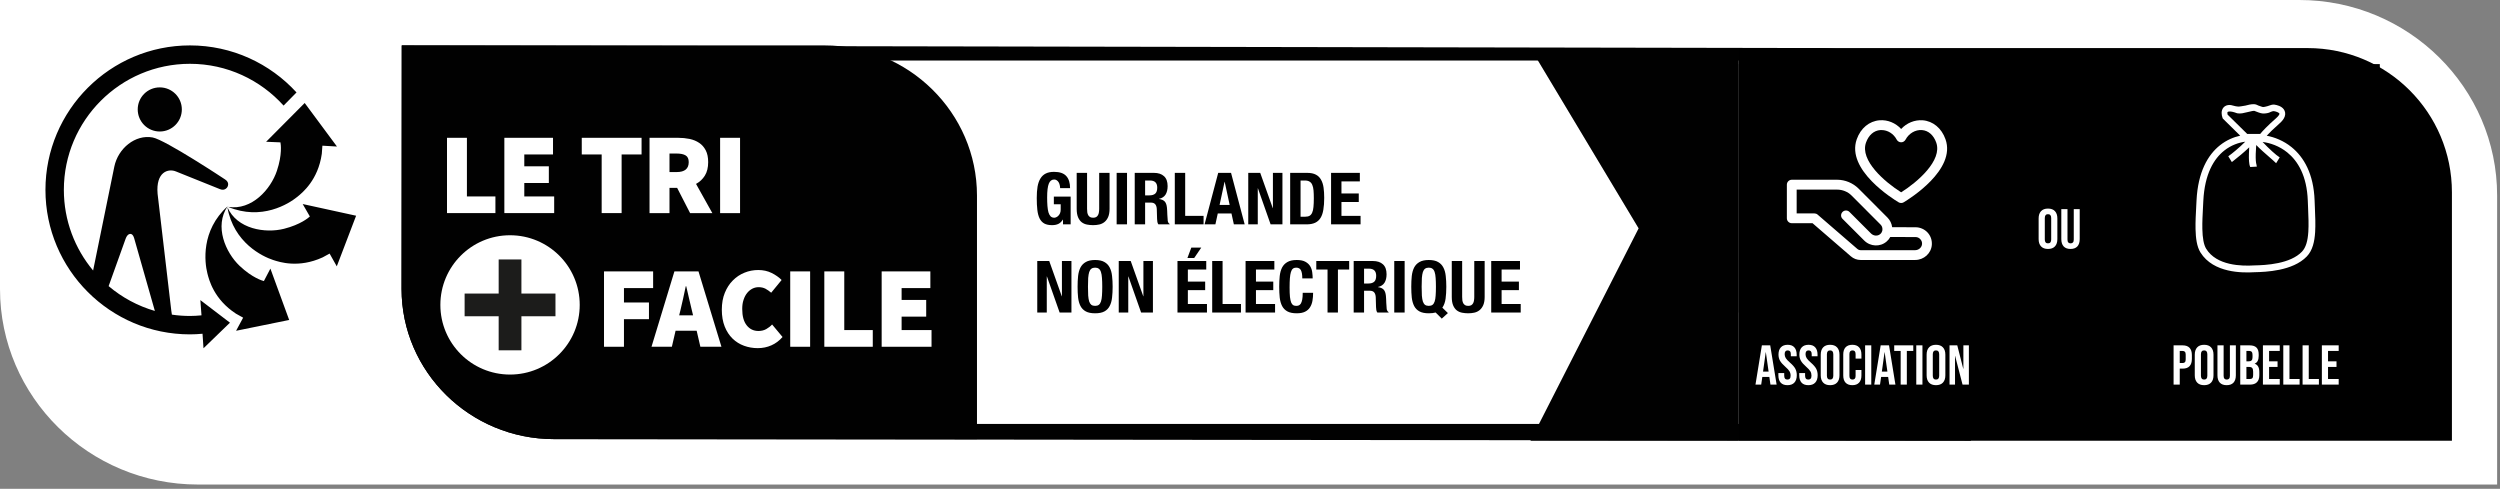<svg width="312" height="61" viewBox="0 0 312 61" fill="none" xmlns="http://www.w3.org/2000/svg">
<rect x="0" y="0" width="312" height="61" fill="#808080" stroke="none"/>
<g clip-path="url(#clip0_72_4615)">
<path d="M24.698 60.469C11.078 60.469 0 49.521 0 36.062V0H286.948C300.563 0 311.641 10.948 311.641 24.406V60.469" fill="white"/>
<path d="M244.083 52.911H69.135C59.687 52.911 52 45.354 52 36.062V7.557H226.948C236.396 7.557 244.083 15.114 244.083 24.406V52.911ZM227 6L50.167 5.667L50.114 36.062C50.114 46.396 58.646 54.802 69.135 54.802L245.969 55V24.406C245.969 14.073 237.49 6 227 6Z" fill="#010101"/>
<path d="M102.901 5.667H50.114V36.062C50.114 46.396 58.646 54.802 69.135 54.802H121.927V24.406C121.927 14.073 113.391 5.667 102.901 5.667Z" fill="#010101"/>
<path d="M63.651 29.359C58.849 29.359 54.958 33.25 54.958 38.052C54.958 42.854 58.849 46.745 63.651 46.745C68.458 46.745 72.349 42.854 72.349 38.052C72.349 33.25 68.458 29.359 63.651 29.359Z" fill="white"/>
<path d="M69.323 39.469H65.073V43.719H62.234V39.469H57.984V36.636H62.234V32.38H65.073V36.636H69.323" fill="#1C1C1B"/>
<path d="M55.786 26.594V17.198H58.271V24.516H61.828V26.594" fill="white"/>
<path d="M62.943 26.594V17.198H69.016V19.276H65.432V20.755H68.495V22.838H65.432V24.516H69.161V26.594" fill="white"/>
<path d="M75.088 26.594V19.276H72.604V17.198H80.068V19.276H77.578V26.594" fill="white"/>
<path d="M83.552 21.474H84.448C85.448 21.474 85.953 21.062 85.953 20.234C85.953 19.828 85.823 19.547 85.568 19.396C85.312 19.239 84.938 19.161 84.448 19.161H83.552V21.474ZM81.062 26.599V17.198H84.62C85.125 17.198 85.604 17.245 86.062 17.338C86.521 17.438 86.917 17.599 87.26 17.833C87.604 18.062 87.875 18.375 88.078 18.766C88.281 19.156 88.38 19.646 88.38 20.234C88.38 20.906 88.245 21.469 87.969 21.911C87.698 22.354 87.328 22.698 86.865 22.953L88.901 26.599H86.125L84.505 23.443H83.552V26.599" fill="white"/>
<path d="M89.87 26.599H92.359V17.198H89.87V26.599Z" fill="white"/>
<path d="M75.38 43.276V33.87H81.51V35.953H77.87V37.75H80.99V39.833H77.87V43.276" fill="white"/>
<path d="M84.922 38.703L84.76 39.354H86.495L86.338 38.703C86.224 38.25 86.104 37.76 85.99 37.229C85.875 36.698 85.76 36.198 85.641 35.724H85.583C85.479 36.203 85.37 36.708 85.26 37.234C85.151 37.76 85.036 38.25 84.922 38.703ZM81.307 43.276L84.167 33.87H87.172L90.036 43.276H87.406L86.943 41.276H84.312L83.849 43.276" fill="white"/>
<path d="M94.562 43.448C93.969 43.448 93.396 43.349 92.854 43.151C92.307 42.953 91.833 42.651 91.422 42.255C91.01 41.854 90.682 41.354 90.443 40.75C90.203 40.146 90.083 39.448 90.083 38.646C90.083 37.854 90.208 37.151 90.458 36.542C90.708 35.927 91.042 35.411 91.463 34.995C91.88 34.573 92.365 34.25 92.911 34.031C93.458 33.807 94.026 33.698 94.625 33.698C95.25 33.698 95.812 33.823 96.302 34.068C96.797 34.312 97.208 34.604 97.547 34.943L96.245 36.531C96.016 36.333 95.776 36.167 95.531 36.031C95.281 35.906 95 35.839 94.682 35.839C94.401 35.839 94.141 35.901 93.896 36.026C93.651 36.151 93.432 36.333 93.245 36.562C93.057 36.792 92.906 37.078 92.797 37.417C92.682 37.75 92.63 38.135 92.63 38.557C92.63 39.448 92.812 40.125 93.187 40.599C93.557 41.068 94.047 41.307 94.651 41.307C95.021 41.307 95.344 41.229 95.63 41.068C95.911 40.906 96.156 40.719 96.359 40.495L97.661 42.057C97.255 42.521 96.792 42.87 96.266 43.099C95.74 43.333 95.172 43.448 94.562 43.448Z" fill="white"/>
<path d="M98.62 43.276H101.104V33.87H98.62V43.276Z" fill="white"/>
<path d="M102.875 43.276V33.87H105.365V41.193H108.922V43.276" fill="white"/>
<path d="M110.031 43.276V33.87H116.109V35.953H112.521V37.432H115.589V39.516H112.521V41.193H116.255V43.276" fill="white"/>
<path fill-rule="evenodd" clip-rule="evenodd" d="M16.26 29.193C16.26 29.193 15.912 29.151 15.677 29.797L13.557 35.708C15.224 37.12 17.182 38.182 19.328 38.807L16.755 29.771C16.578 29.125 16.26 29.193 16.26 29.193ZM5.672 23.698C5.672 13.755 13.76 5.667 23.703 5.667C28.963 5.667 33.708 7.932 37.005 11.536L35.391 13.177C32.51 9.979 28.338 7.963 23.703 7.963C15.026 7.963 7.969 15.021 7.969 23.698C7.969 27.521 9.344 31.031 11.62 33.76L14.266 20.797C14.74 18.51 16.885 16.755 19.052 17.156C20.641 17.458 28.094 22.396 28.094 22.396C28.729 22.802 28.375 23.349 28.375 23.349C28.375 23.349 28.073 23.875 27.448 23.604L21.979 21.406C21.005 20.995 19.432 21.432 19.667 24.188L21.38 38.786L21.453 39.266C22.188 39.375 22.938 39.432 23.703 39.432C24.188 39.432 24.672 39.401 25.146 39.354L25.005 37.453L28.698 40.271L25.396 43.464L25.276 41.651C24.755 41.698 24.234 41.729 23.703 41.729C13.76 41.729 5.672 33.641 5.672 23.698ZM19.938 16.412C18.417 16.412 17.188 15.182 17.188 13.656C17.188 12.135 18.417 10.906 19.938 10.906C21.458 10.906 22.693 12.135 22.693 13.656C22.693 15.182 21.458 16.412 19.938 16.412ZM37.105 24.564C37.736 24.054 39.7 22.47 40.161 19.193L40.234 18.182L42.052 18.286L38.026 12.854L33.213 17.693L34.979 17.766L35 17.771C35.041 17.969 35.245 19.266 34.557 21.318C33.797 23.604 31.437 26.292 28.463 25.818C32.646 27.568 36.031 25.438 37.094 24.573L37.105 24.564ZM28.375 25.849C29.578 28.609 33.115 29.141 35.448 28.552C37.521 28.026 38.505 27.172 38.672 27.016L38.661 27L37.776 25.463L44.443 26.922L42.031 33.239L41.135 31.646L40.266 32.12C37.265 33.498 34.874 32.706 34.098 32.449L34.078 32.443C32.781 32.016 29.156 30.312 28.375 25.849ZM28.406 25.745C26.713 28.234 28.151 31.51 29.896 33.172C31.489 34.682 32.766 35.036 32.932 35.078L33.745 33.521L36.089 39.932L29.463 41.281L30.344 39.646L29.448 39.146C26.689 37.349 26.082 34.917 25.882 34.116L25.875 34.089C25.542 32.76 25.047 28.786 28.406 25.745Z" fill="#010101"/>
<path d="M132.303 23.482C132.303 23.362 132.288 23.239 132.258 23.113C132.234 22.987 132.192 22.873 132.132 22.771C132.072 22.663 131.994 22.576 131.898 22.51C131.808 22.438 131.697 22.402 131.565 22.402C131.253 22.402 131.028 22.576 130.89 22.924C130.752 23.272 130.683 23.848 130.683 24.652C130.683 25.036 130.695 25.384 130.719 25.696C130.743 26.008 130.785 26.275 130.845 26.497C130.911 26.713 131.001 26.881 131.115 27.001C131.235 27.115 131.388 27.172 131.574 27.172C131.652 27.172 131.736 27.151 131.826 27.109C131.922 27.067 132.009 27.004 132.087 26.92C132.171 26.836 132.24 26.731 132.294 26.605C132.348 26.473 132.375 26.32 132.375 26.146V25.489H131.52V24.535H133.617V28H132.663V27.406H132.645C132.489 27.658 132.3 27.838 132.078 27.946C131.862 28.048 131.601 28.099 131.295 28.099C130.899 28.099 130.575 28.03 130.323 27.892C130.077 27.754 129.882 27.541 129.738 27.253C129.6 26.965 129.507 26.611 129.459 26.191C129.411 25.765 129.387 25.273 129.387 24.715C129.387 24.175 129.42 23.701 129.486 23.293C129.558 22.885 129.678 22.546 129.846 22.276C130.014 22 130.236 21.793 130.512 21.655C130.788 21.517 131.133 21.448 131.547 21.448C132.255 21.448 132.765 21.625 133.077 21.979C133.389 22.327 133.545 22.828 133.545 23.482H132.303ZM135.666 21.574V26.056C135.666 26.218 135.675 26.368 135.693 26.506C135.717 26.638 135.756 26.755 135.81 26.857C135.87 26.953 135.948 27.031 136.044 27.091C136.146 27.145 136.272 27.172 136.422 27.172C136.578 27.172 136.704 27.145 136.8 27.091C136.896 27.031 136.971 26.953 137.025 26.857C137.085 26.755 137.124 26.638 137.142 26.506C137.166 26.368 137.178 26.218 137.178 26.056V21.574H138.474V26.056C138.474 26.464 138.417 26.803 138.303 27.073C138.189 27.337 138.036 27.547 137.844 27.703C137.652 27.859 137.433 27.964 137.187 28.018C136.941 28.072 136.686 28.099 136.422 28.099C136.158 28.099 135.903 28.075 135.657 28.027C135.411 27.979 135.192 27.883 135 27.739C134.808 27.589 134.655 27.379 134.541 27.109C134.427 26.839 134.37 26.488 134.37 26.056V21.574H135.666ZM139.357 28V21.574H140.653V28H139.357ZM141.614 21.574H144.008C144.548 21.574 144.968 21.712 145.268 21.988C145.568 22.258 145.718 22.672 145.718 23.23C145.718 23.662 145.631 24.016 145.457 24.292C145.283 24.562 145.013 24.736 144.647 24.814V24.832C144.971 24.88 145.208 24.985 145.358 25.147C145.508 25.309 145.601 25.57 145.637 25.93C145.649 26.05 145.658 26.182 145.664 26.326C145.67 26.464 145.676 26.62 145.682 26.794C145.694 27.136 145.712 27.397 145.736 27.577C145.772 27.757 145.85 27.88 145.97 27.946V28H144.566C144.5 27.91 144.458 27.808 144.44 27.694C144.422 27.574 144.41 27.451 144.404 27.325L144.368 26.092C144.356 25.84 144.293 25.642 144.179 25.498C144.065 25.354 143.873 25.282 143.603 25.282H142.91V28H141.614V21.574ZM142.91 24.382H143.45C143.762 24.382 144.002 24.31 144.17 24.166C144.338 24.016 144.422 23.767 144.422 23.419C144.422 22.825 144.122 22.528 143.522 22.528H142.91V24.382ZM146.615 28V21.574H147.911V26.938H150.206V28H146.615ZM153.463 25.579L152.842 22.69H152.824L152.203 25.579H153.463ZM153.634 21.574L155.335 28H153.985L153.688 26.641H151.978L151.681 28H150.331L152.032 21.574H153.634ZM157.276 21.574L158.842 25.975H158.86V21.574H160.048V28H158.572L156.988 23.5H156.97V28H155.782V21.574H157.276ZM162.309 27.046H162.885C163.113 27.046 163.296 27.007 163.434 26.929C163.572 26.851 163.68 26.722 163.758 26.542C163.842 26.362 163.896 26.125 163.92 25.831C163.95 25.537 163.965 25.171 163.965 24.733C163.965 24.367 163.953 24.046 163.929 23.77C163.905 23.494 163.854 23.266 163.776 23.086C163.704 22.9 163.593 22.762 163.443 22.672C163.299 22.576 163.104 22.528 162.858 22.528H162.309V27.046ZM161.013 21.574H163.137C163.587 21.574 163.95 21.649 164.226 21.799C164.502 21.943 164.715 22.153 164.865 22.429C165.021 22.699 165.126 23.026 165.18 23.41C165.234 23.794 165.261 24.223 165.261 24.697C165.261 25.261 165.225 25.753 165.153 26.173C165.087 26.587 164.97 26.929 164.802 27.199C164.634 27.469 164.409 27.67 164.127 27.802C163.845 27.934 163.488 28 163.056 28H161.013V21.574ZM169.709 21.574V22.636H167.414V24.148H169.574V25.21H167.414V26.938H169.799V28H166.118V21.574H169.709ZM130.944 32.574L132.51 36.975H132.528V32.574H133.716V39H132.24L130.656 34.5H130.638V39H129.45V32.574H130.944ZM135.779 35.787C135.779 36.219 135.788 36.588 135.806 36.894C135.83 37.194 135.872 37.44 135.932 37.632C135.998 37.818 136.088 37.956 136.202 38.046C136.322 38.13 136.478 38.172 136.67 38.172C136.862 38.172 137.015 38.13 137.129 38.046C137.249 37.956 137.339 37.818 137.399 37.632C137.465 37.44 137.507 37.194 137.525 36.894C137.549 36.588 137.561 36.219 137.561 35.787C137.561 35.355 137.549 34.989 137.525 34.689C137.507 34.389 137.465 34.143 137.399 33.951C137.339 33.759 137.249 33.621 137.129 33.537C137.015 33.447 136.862 33.402 136.67 33.402C136.478 33.402 136.322 33.447 136.202 33.537C136.088 33.621 135.998 33.759 135.932 33.951C135.872 34.143 135.83 34.389 135.806 34.689C135.788 34.989 135.779 35.355 135.779 35.787ZM134.483 35.787C134.483 35.301 134.504 34.854 134.546 34.446C134.594 34.032 134.693 33.678 134.843 33.384C134.999 33.09 135.221 32.862 135.509 32.7C135.797 32.532 136.184 32.448 136.67 32.448C137.156 32.448 137.543 32.532 137.831 32.7C138.119 32.862 138.338 33.09 138.488 33.384C138.644 33.678 138.743 34.032 138.785 34.446C138.833 34.854 138.857 35.301 138.857 35.787C138.857 36.279 138.833 36.729 138.785 37.137C138.743 37.545 138.644 37.896 138.488 38.19C138.338 38.484 138.119 38.709 137.831 38.865C137.543 39.021 137.156 39.099 136.67 39.099C136.184 39.099 135.797 39.021 135.509 38.865C135.221 38.709 134.999 38.484 134.843 38.19C134.693 37.896 134.594 37.545 134.546 37.137C134.504 36.729 134.483 36.279 134.483 35.787ZM141.113 32.574L142.679 36.975H142.697V32.574H143.885V39H142.409L140.825 34.5H140.807V39H139.619V32.574H141.113ZM148.677 30.9H149.919L149.037 32.196H148.191L148.677 30.9ZM150.54 32.574V33.636H148.245V35.148H150.405V36.21H148.245V37.938H150.63V39H146.949V32.574H150.54ZM151.282 39V32.574H152.578V37.938H154.873V39H151.282ZM159.039 32.574V33.636H156.744V35.148H158.904V36.21H156.744V37.938H159.129V39H155.448V32.574H159.039ZM162.526 34.743C162.526 34.275 162.469 33.936 162.355 33.726C162.247 33.51 162.046 33.402 161.752 33.402C161.59 33.402 161.455 33.447 161.347 33.537C161.245 33.621 161.164 33.762 161.104 33.96C161.044 34.152 161.002 34.407 160.978 34.725C160.954 35.037 160.942 35.421 160.942 35.877C160.942 36.363 160.957 36.756 160.987 37.056C161.023 37.356 161.074 37.59 161.14 37.758C161.212 37.92 161.299 38.031 161.401 38.091C161.509 38.145 161.632 38.172 161.77 38.172C161.884 38.172 161.989 38.154 162.085 38.118C162.187 38.076 162.274 37.998 162.346 37.884C162.418 37.764 162.475 37.599 162.517 37.389C162.559 37.173 162.58 36.891 162.58 36.543H163.876C163.876 36.891 163.849 37.221 163.795 37.533C163.741 37.845 163.639 38.118 163.489 38.352C163.345 38.586 163.138 38.769 162.868 38.901C162.604 39.033 162.259 39.099 161.833 39.099C161.347 39.099 160.96 39.021 160.672 38.865C160.384 38.709 160.162 38.484 160.006 38.19C159.856 37.896 159.757 37.545 159.709 37.137C159.667 36.729 159.646 36.279 159.646 35.787C159.646 35.301 159.667 34.854 159.709 34.446C159.757 34.032 159.856 33.678 160.006 33.384C160.162 33.09 160.384 32.862 160.672 32.7C160.96 32.532 161.347 32.448 161.833 32.448C162.295 32.448 162.658 32.523 162.922 32.673C163.192 32.823 163.393 33.015 163.525 33.249C163.657 33.477 163.738 33.726 163.768 33.996C163.804 34.26 163.822 34.509 163.822 34.743H162.526ZM168.377 32.574V33.636H166.973V39H165.677V33.636H164.273V32.574H168.377ZM168.939 32.574H171.333C171.873 32.574 172.293 32.712 172.593 32.988C172.893 33.258 173.043 33.672 173.043 34.23C173.043 34.662 172.956 35.016 172.782 35.292C172.608 35.562 172.338 35.736 171.972 35.814V35.832C172.296 35.88 172.533 35.985 172.683 36.147C172.833 36.309 172.926 36.57 172.962 36.93C172.974 37.05 172.983 37.182 172.989 37.326C172.995 37.464 173.001 37.62 173.007 37.794C173.019 38.136 173.037 38.397 173.061 38.577C173.097 38.757 173.175 38.88 173.295 38.946V39H171.891C171.825 38.91 171.783 38.808 171.765 38.694C171.747 38.574 171.735 38.451 171.729 38.325L171.693 37.092C171.681 36.84 171.618 36.642 171.504 36.498C171.39 36.354 171.198 36.282 170.928 36.282H170.235V39H168.939V32.574ZM170.235 35.382H170.775C171.087 35.382 171.327 35.31 171.495 35.166C171.663 35.016 171.747 34.767 171.747 34.419C171.747 33.825 171.447 33.528 170.847 33.528H170.235V35.382ZM174.003 39V32.574H175.299V39H174.003ZM177.422 35.787C177.422 36.219 177.431 36.588 177.449 36.894C177.473 37.194 177.515 37.44 177.575 37.632C177.641 37.818 177.731 37.956 177.845 38.046C177.965 38.13 178.121 38.172 178.313 38.172C178.505 38.172 178.658 38.13 178.772 38.046C178.892 37.956 178.982 37.818 179.042 37.632C179.108 37.44 179.15 37.194 179.168 36.894C179.192 36.588 179.204 36.219 179.204 35.787C179.204 35.355 179.192 34.989 179.168 34.689C179.15 34.389 179.108 34.143 179.042 33.951C178.982 33.759 178.892 33.621 178.772 33.537C178.658 33.447 178.505 33.402 178.313 33.402C178.121 33.402 177.965 33.447 177.845 33.537C177.731 33.621 177.641 33.759 177.575 33.951C177.515 34.143 177.473 34.389 177.449 34.689C177.431 34.989 177.422 35.355 177.422 35.787ZM179.933 39.765L179.168 39C178.928 39.066 178.643 39.099 178.313 39.099C177.827 39.099 177.44 39.021 177.152 38.865C176.864 38.709 176.642 38.484 176.486 38.19C176.336 37.896 176.237 37.545 176.189 37.137C176.147 36.729 176.126 36.279 176.126 35.787C176.126 35.301 176.147 34.854 176.189 34.446C176.237 34.032 176.336 33.678 176.486 33.384C176.642 33.09 176.864 32.862 177.152 32.7C177.44 32.532 177.827 32.448 178.313 32.448C178.799 32.448 179.186 32.532 179.474 32.7C179.762 32.862 179.981 33.09 180.131 33.384C180.287 33.678 180.386 34.032 180.428 34.446C180.476 34.854 180.5 35.301 180.5 35.787C180.5 36.333 180.47 36.828 180.41 37.272C180.35 37.716 180.215 38.091 180.005 38.397L180.698 39.072L179.933 39.765ZM182.477 32.574V37.056C182.477 37.218 182.486 37.368 182.504 37.506C182.528 37.638 182.567 37.755 182.621 37.857C182.681 37.953 182.759 38.031 182.855 38.091C182.957 38.145 183.083 38.172 183.233 38.172C183.389 38.172 183.515 38.145 183.611 38.091C183.707 38.031 183.782 37.953 183.836 37.857C183.896 37.755 183.935 37.638 183.953 37.506C183.977 37.368 183.989 37.218 183.989 37.056V32.574H185.285V37.056C185.285 37.464 185.228 37.803 185.114 38.073C185 38.337 184.847 38.547 184.655 38.703C184.463 38.859 184.244 38.964 183.998 39.018C183.752 39.072 183.497 39.099 183.233 39.099C182.969 39.099 182.714 39.075 182.468 39.027C182.222 38.979 182.003 38.883 181.811 38.739C181.619 38.589 181.466 38.379 181.352 38.109C181.238 37.839 181.181 37.488 181.181 37.056V32.574H182.477ZM189.695 32.574V33.636H187.4V35.148H189.56V36.21H187.4V37.938H189.785V39H186.104V32.574H189.695Z" fill="black"/>
<path d="M191 6H217V55H210H191L204.5 28.5L191 6Z" fill="#010101"/>
<path d="M217 6H288C297.941 6 306 14.059 306 24V55H217V6Z" fill="black"/>
<rect x="217" y="8" width="31" height="31" fill="black"/>
<path d="M219.881 43.1H220.924L221.722 48H220.952L220.812 47.027V47.041H219.937L219.797 48H219.083L219.881 43.1ZM220.721 46.376L220.378 43.954H220.364L220.028 46.376H220.721ZM223.076 48.07C222.703 48.07 222.42 47.965 222.229 47.755C222.038 47.54 221.942 47.235 221.942 46.838V46.558H222.67V46.894C222.67 47.211 222.803 47.37 223.069 47.37C223.2 47.37 223.298 47.333 223.363 47.258C223.433 47.179 223.468 47.053 223.468 46.88C223.468 46.675 223.421 46.495 223.328 46.341C223.235 46.182 223.062 45.993 222.81 45.774C222.493 45.494 222.271 45.242 222.145 45.018C222.019 44.789 221.956 44.533 221.956 44.248C221.956 43.861 222.054 43.562 222.25 43.352C222.446 43.137 222.731 43.03 223.104 43.03C223.473 43.03 223.75 43.137 223.937 43.352C224.128 43.562 224.224 43.865 224.224 44.262V44.465H223.496V44.213C223.496 44.045 223.463 43.924 223.398 43.849C223.333 43.77 223.237 43.73 223.111 43.73C222.854 43.73 222.726 43.886 222.726 44.199C222.726 44.376 222.773 44.542 222.866 44.696C222.964 44.85 223.139 45.037 223.391 45.256C223.713 45.536 223.935 45.79 224.056 46.019C224.177 46.248 224.238 46.516 224.238 46.824C224.238 47.225 224.138 47.533 223.937 47.748C223.741 47.963 223.454 48.07 223.076 48.07ZM225.681 48.07C225.307 48.07 225.025 47.965 224.834 47.755C224.642 47.54 224.547 47.235 224.547 46.838V46.558H225.275V46.894C225.275 47.211 225.408 47.37 225.674 47.37C225.804 47.37 225.902 47.333 225.968 47.258C226.038 47.179 226.073 47.053 226.073 46.88C226.073 46.675 226.026 46.495 225.933 46.341C225.839 46.182 225.667 45.993 225.415 45.774C225.097 45.494 224.876 45.242 224.75 45.018C224.624 44.789 224.561 44.533 224.561 44.248C224.561 43.861 224.659 43.562 224.855 43.352C225.051 43.137 225.335 43.03 225.709 43.03C226.077 43.03 226.355 43.137 226.542 43.352C226.733 43.562 226.829 43.865 226.829 44.262V44.465H226.101V44.213C226.101 44.045 226.068 43.924 226.003 43.849C225.937 43.77 225.842 43.73 225.716 43.73C225.459 43.73 225.331 43.886 225.331 44.199C225.331 44.376 225.377 44.542 225.471 44.696C225.569 44.85 225.744 45.037 225.996 45.256C226.318 45.536 226.539 45.79 226.661 46.019C226.782 46.248 226.843 46.516 226.843 46.824C226.843 47.225 226.742 47.533 226.542 47.748C226.346 47.963 226.059 48.07 225.681 48.07ZM228.397 48.07C228.019 48.07 227.73 47.963 227.529 47.748C227.328 47.533 227.228 47.23 227.228 46.838V44.262C227.228 43.87 227.328 43.567 227.529 43.352C227.73 43.137 228.019 43.03 228.397 43.03C228.775 43.03 229.064 43.137 229.265 43.352C229.466 43.567 229.566 43.87 229.566 44.262V46.838C229.566 47.23 229.466 47.533 229.265 47.748C229.064 47.963 228.775 48.07 228.397 48.07ZM228.397 47.37C228.663 47.37 228.796 47.209 228.796 46.887V44.213C228.796 43.891 228.663 43.73 228.397 43.73C228.131 43.73 227.998 43.891 227.998 44.213V46.887C227.998 47.209 228.131 47.37 228.397 47.37ZM231.172 48.07C230.803 48.07 230.521 47.965 230.325 47.755C230.133 47.545 230.038 47.249 230.038 46.866V44.234C230.038 43.851 230.133 43.555 230.325 43.345C230.521 43.135 230.803 43.03 231.172 43.03C231.54 43.03 231.82 43.135 232.012 43.345C232.208 43.555 232.306 43.851 232.306 44.234V44.752H231.578V44.185C231.578 43.882 231.449 43.73 231.193 43.73C230.936 43.73 230.808 43.882 230.808 44.185V46.922C230.808 47.221 230.936 47.37 231.193 47.37C231.449 47.37 231.578 47.221 231.578 46.922V46.173H232.306V46.866C232.306 47.249 232.208 47.545 232.012 47.755C231.82 47.965 231.54 48.07 231.172 48.07ZM232.766 43.1H233.536V48H232.766V43.1ZM234.708 43.1H235.751L236.549 48H235.779L235.639 47.027V47.041H234.764L234.624 48H233.91L234.708 43.1ZM235.548 46.376L235.205 43.954H235.191L234.855 46.376H235.548ZM237.203 43.8H236.398V43.1H238.778V43.8H237.973V48H237.203V43.8ZM239.151 43.1H239.921V48H239.151V43.1ZM241.611 48.07C241.233 48.07 240.944 47.963 240.743 47.748C240.542 47.533 240.442 47.23 240.442 46.838V44.262C240.442 43.87 240.542 43.567 240.743 43.352C240.944 43.137 241.233 43.03 241.611 43.03C241.989 43.03 242.278 43.137 242.479 43.352C242.68 43.567 242.78 43.87 242.78 44.262V46.838C242.78 47.23 242.68 47.533 242.479 47.748C242.278 47.963 241.989 48.07 241.611 48.07ZM241.611 47.37C241.877 47.37 242.01 47.209 242.01 46.887V44.213C242.01 43.891 241.877 43.73 241.611 43.73C241.345 43.73 241.212 43.891 241.212 44.213V46.887C241.212 47.209 241.345 47.37 241.611 47.37ZM243.301 43.1H244.267L245.016 46.033H245.03V43.1H245.716V48H244.925L244.001 44.423H243.987V48H243.301V43.1Z" fill="white"/>
<path d="M239.01 31.222H232.203C232.051 31.222 231.908 31.163 231.79 31.061L226.83 26.776C226.72 26.683 226.577 26.633 226.433 26.633H224.223V23.664H229.276C229.951 23.664 230.609 23.933 231.081 24.406L234.691 28.025C234.852 28.185 234.936 28.396 234.928 28.624C234.928 28.683 234.919 28.733 234.911 28.784C234.911 28.801 234.902 28.818 234.902 28.826C234.86 28.978 234.776 29.113 234.649 29.214C234.337 29.492 233.823 29.459 233.502 29.138L230.811 26.447C230.575 26.211 230.187 26.211 229.951 26.447C229.706 26.692 229.706 27.08 229.951 27.316L232.642 30.007C233.418 30.791 234.658 30.842 235.459 30.134C235.645 29.973 235.796 29.788 235.906 29.577L239.061 29.585C239.289 29.585 239.5 29.678 239.651 29.847C239.812 30.015 239.888 30.226 239.871 30.454C239.845 30.876 239.457 31.222 239.01 31.222ZM239.061 28.362L236.142 28.354C236.083 27.907 235.881 27.476 235.56 27.156L231.95 23.537C231.241 22.837 230.271 22.432 229.276 22.432H223.616C223.278 22.432 223 22.71 223 23.048V27.24C223 27.586 223.278 27.856 223.616 27.856H226.205L230.988 31.989C231.326 32.285 231.764 32.445 232.203 32.445H239.01C240.107 32.445 241.026 31.61 241.094 30.538C241.128 29.965 240.942 29.425 240.546 29.003C240.166 28.598 239.618 28.362 239.061 28.362Z" fill="white"/>
<path d="M232.878 17.793C233.207 16.865 233.856 16.291 234.666 16.232C234.717 16.232 234.767 16.232 234.818 16.232C235.586 16.232 236.328 16.688 236.716 17.438C236.826 17.632 237.037 17.759 237.264 17.759C237.492 17.759 237.694 17.632 237.804 17.438C238.226 16.645 239.036 16.173 239.854 16.232C240.664 16.291 241.313 16.865 241.642 17.793C242.435 20.028 239.289 22.727 237.264 24.001C235.24 22.727 232.085 20.028 232.878 17.793ZM236.952 25.25C237.045 25.308 237.155 25.334 237.264 25.334C237.374 25.334 237.484 25.308 237.576 25.25C238.251 24.845 244.156 21.201 242.798 17.379C242.309 15.996 241.237 15.11 239.947 15.009C238.943 14.941 237.956 15.346 237.264 16.097C236.573 15.346 235.586 14.933 234.582 15.009C233.283 15.11 232.211 15.996 231.722 17.379C230.373 21.201 236.269 24.845 236.952 25.25Z" fill="white"/>
<path d="M255.59 31.07C255.212 31.07 254.923 30.963 254.722 30.748C254.522 30.533 254.421 30.23 254.421 29.838V27.262C254.421 26.87 254.522 26.567 254.722 26.352C254.923 26.137 255.212 26.03 255.59 26.03C255.968 26.03 256.258 26.137 256.458 26.352C256.659 26.567 256.759 26.87 256.759 27.262V29.838C256.759 30.23 256.659 30.533 256.458 30.748C256.258 30.963 255.968 31.07 255.59 31.07ZM255.59 30.37C255.856 30.37 255.989 30.209 255.989 29.887V27.213C255.989 26.891 255.856 26.73 255.59 26.73C255.324 26.73 255.191 26.891 255.191 27.213V29.887C255.191 30.209 255.324 30.37 255.59 30.37ZM258.4 31.07C258.027 31.07 257.742 30.965 257.546 30.755C257.35 30.54 257.252 30.235 257.252 29.838V26.1H258.022V29.894C258.022 30.062 258.055 30.183 258.12 30.258C258.19 30.333 258.288 30.37 258.414 30.37C258.54 30.37 258.636 30.333 258.701 30.258C258.771 30.183 258.806 30.062 258.806 29.894V26.1H259.548V29.838C259.548 30.235 259.45 30.54 259.254 30.755C259.058 30.965 258.773 31.07 258.4 31.07Z" fill="white"/>
<rect x="266" y="8" width="31" height="31" fill="black"/>
<path fill-rule="evenodd" clip-rule="evenodd" d="M279.109 14.106C278.715 13.959 278.442 13.911 278.26 13.914C278.076 13.916 278.017 13.97 278.005 13.983C277.994 13.995 277.976 14.024 277.975 14.103C277.974 14.163 277.984 14.234 278.004 14.306L280.457 16.719H282.07C282.35 16.373 282.982 15.694 284.041 14.766C284.332 14.511 284.438 14.335 284.469 14.243C284.486 14.191 284.48 14.182 284.466 14.164L284.464 14.161C284.428 14.111 284.342 14.044 284.193 13.982C284.059 13.925 283.904 13.887 283.762 13.867C283.659 13.869 283.582 13.893 283.446 13.942L283.419 13.952C283.371 13.97 283.335 13.988 283.3 14.006C283.226 14.044 283.15 14.083 282.951 14.12C282.636 14.18 282.41 14.185 282.155 14.124C281.99 14.085 281.808 14.014 281.587 13.929C281.511 13.9 281.429 13.868 281.342 13.836L281.34 13.836C281.335 13.835 281.315 13.833 281.278 13.834C281.224 13.836 281.153 13.845 281.066 13.86C280.894 13.89 280.691 13.941 280.477 13.995L280.464 13.998C280.252 14.05 280.026 14.107 279.837 14.137C279.742 14.152 279.644 14.163 279.554 14.161L279.525 14.16C279.431 14.159 279.201 14.157 279.109 14.106ZM280.242 13.176C279.947 13.243 279.406 13.302 279.406 13.302C279.09 13.291 278.86 13.228 278.667 13.175C278.513 13.133 278.383 13.097 278.251 13.099C277.953 13.103 277.694 13.192 277.508 13.396C277.321 13.602 277.262 13.865 277.259 14.092C277.257 14.315 277.307 14.53 277.37 14.702L277.402 14.791L279.578 16.932C278.757 17.113 277.88 17.479 277.072 18.114C275.533 19.326 274.301 21.472 274.126 25.024C274.115 25.255 274.102 25.49 274.09 25.726C274.038 26.698 273.984 27.698 274.004 28.602C274.029 29.71 274.162 30.776 274.615 31.504C275.429 32.813 276.76 33.446 278.037 33.744C279.31 34.042 280.582 34.019 281.369 33.972C282.089 33.958 283.275 33.915 284.49 33.66C285.701 33.406 287.004 32.928 287.895 31.999C288.611 31.252 288.855 30.15 288.929 28.97C288.987 28.041 288.943 26.991 288.898 25.922L288.898 25.922L288.898 25.922C288.886 25.625 288.873 25.327 288.863 25.03C288.746 21.692 287.518 19.598 285.98 18.358C284.982 17.554 283.871 17.124 282.887 16.938C283.206 16.591 283.724 16.073 284.477 15.412C284.806 15.124 285.036 14.835 285.137 14.534C285.251 14.195 285.189 13.88 285.014 13.64C284.86 13.429 284.636 13.298 284.439 13.216C284.234 13.131 284.014 13.079 283.824 13.054L283.803 13.051H283.782C283.552 13.051 283.386 13.109 283.23 13.165L283.204 13.175C283.062 13.226 282.907 13.282 282.663 13.328C282.449 13.369 282.436 13.366 282.355 13.344L282.355 13.344L282.355 13.344C282.339 13.339 282.32 13.334 282.297 13.328C282.176 13.299 282.051 13.252 281.854 13.176C281.847 13.173 281.833 13.166 281.815 13.156C281.723 13.109 281.511 13 281.269 13C280.911 13 280.568 13.091 280.362 13.145C280.314 13.158 280.273 13.168 280.242 13.176ZM277.598 18.783C276.294 19.81 275.141 21.702 274.975 25.066C274.964 25.306 274.951 25.547 274.938 25.787L274.938 25.787L274.938 25.787C274.886 26.756 274.835 27.715 274.854 28.584C274.879 29.684 275.017 30.54 275.337 31.055C275.986 32.099 277.071 32.646 278.23 32.916C279.389 33.187 280.569 33.168 281.327 33.123L281.336 33.122L281.345 33.122C282.051 33.109 283.176 33.067 284.316 32.828C285.465 32.587 286.566 32.157 287.281 31.411C287.778 30.892 288.009 30.054 288.08 28.917C288.136 28.037 288.094 27.048 288.05 25.987L288.05 25.987C288.037 25.683 288.024 25.374 288.013 25.06C287.903 21.936 286.769 20.086 285.447 19.02C284.443 18.212 283.307 17.835 282.37 17.716C283.146 18.53 284.026 19.349 284.507 19.645L284.061 20.369C283.86 20.167 283.557 19.904 283.208 19.599L283.208 19.599C282.705 19.161 282.106 18.64 281.574 18.099C281.548 18.445 281.525 18.832 281.515 19.2C281.507 19.516 281.509 19.81 281.526 20.048C281.534 20.167 281.546 20.265 281.56 20.342C281.567 20.38 281.574 20.409 281.581 20.431C281.587 20.452 281.591 20.461 281.591 20.462L281.652 20.794L280.831 20.842C280.732 20.644 280.696 20.361 280.678 20.108C280.659 19.832 280.657 19.508 280.666 19.178C280.672 18.916 280.685 18.645 280.702 18.386C280.011 19.053 279.284 19.631 278.748 20.057C278.673 20.117 278.601 20.173 278.535 20.227L278.089 19.503C278.561 19.174 279.435 18.457 280.209 17.683C279.385 17.793 278.447 18.114 277.598 18.783Z" fill="white"/>
<path d="M271.263 43.1H272.397C272.78 43.1 273.067 43.203 273.258 43.408C273.449 43.613 273.545 43.914 273.545 44.311V44.794C273.545 45.191 273.449 45.492 273.258 45.697C273.067 45.902 272.78 46.005 272.397 46.005H272.033V48H271.263V43.1ZM272.397 45.305C272.523 45.305 272.616 45.27 272.677 45.2C272.742 45.13 272.775 45.011 272.775 44.843V44.262C272.775 44.094 272.742 43.975 272.677 43.905C272.616 43.835 272.523 43.8 272.397 43.8H272.033V45.305H272.397ZM275.076 48.07C274.698 48.07 274.409 47.963 274.208 47.748C274.008 47.533 273.907 47.23 273.907 46.838V44.262C273.907 43.87 274.008 43.567 274.208 43.352C274.409 43.137 274.698 43.03 275.076 43.03C275.454 43.03 275.744 43.137 275.944 43.352C276.145 43.567 276.245 43.87 276.245 44.262V46.838C276.245 47.23 276.145 47.533 275.944 47.748C275.744 47.963 275.454 48.07 275.076 48.07ZM275.076 47.37C275.342 47.37 275.475 47.209 275.475 46.887V44.213C275.475 43.891 275.342 43.73 275.076 43.73C274.81 43.73 274.677 43.891 274.677 44.213V46.887C274.677 47.209 274.81 47.37 275.076 47.37ZM277.886 48.07C277.513 48.07 277.228 47.965 277.032 47.755C276.836 47.54 276.738 47.235 276.738 46.838V43.1H277.508V46.894C277.508 47.062 277.541 47.183 277.606 47.258C277.676 47.333 277.774 47.37 277.9 47.37C278.026 47.37 278.122 47.333 278.187 47.258C278.257 47.183 278.292 47.062 278.292 46.894V43.1H279.034V46.838C279.034 47.235 278.936 47.54 278.74 47.755C278.544 47.965 278.259 48.07 277.886 48.07ZM279.582 43.1H280.744C281.141 43.1 281.43 43.193 281.612 43.38C281.794 43.562 281.885 43.844 281.885 44.227V44.423C281.885 44.675 281.843 44.88 281.759 45.039C281.68 45.198 281.556 45.312 281.388 45.382V45.396C281.771 45.527 281.962 45.867 281.962 46.418V46.838C281.962 47.216 281.862 47.505 281.661 47.706C281.465 47.902 281.176 48 280.793 48H279.582V43.1ZM280.653 45.095C280.807 45.095 280.922 45.055 280.996 44.976C281.076 44.897 281.115 44.764 281.115 44.577V44.304C281.115 44.127 281.083 43.998 281.017 43.919C280.957 43.84 280.859 43.8 280.723 43.8H280.352V45.095H280.653ZM280.793 47.3C280.929 47.3 281.029 47.265 281.094 47.195C281.16 47.12 281.192 46.994 281.192 46.817V46.39C281.192 46.166 281.153 46.012 281.073 45.928C280.999 45.839 280.873 45.795 280.695 45.795H280.352V47.3H280.793ZM282.412 43.1H284.512V43.8H283.182V45.095H284.239V45.795H283.182V47.3H284.512V48H282.412V43.1ZM284.955 43.1H285.725V47.3H286.992V48H284.955V43.1ZM287.362 43.1H288.132V47.3H289.399V48H287.362V43.1ZM289.768 43.1H291.868V43.8H290.538V45.095H291.595V45.795H290.538V47.3H291.868V48H289.768V43.1Z" fill="white"/>
</g>
<defs>
<clipPath id="clip0_72_4615">
<rect width="312" height="61" fill="white"/>
</clipPath>
</defs>
</svg>
